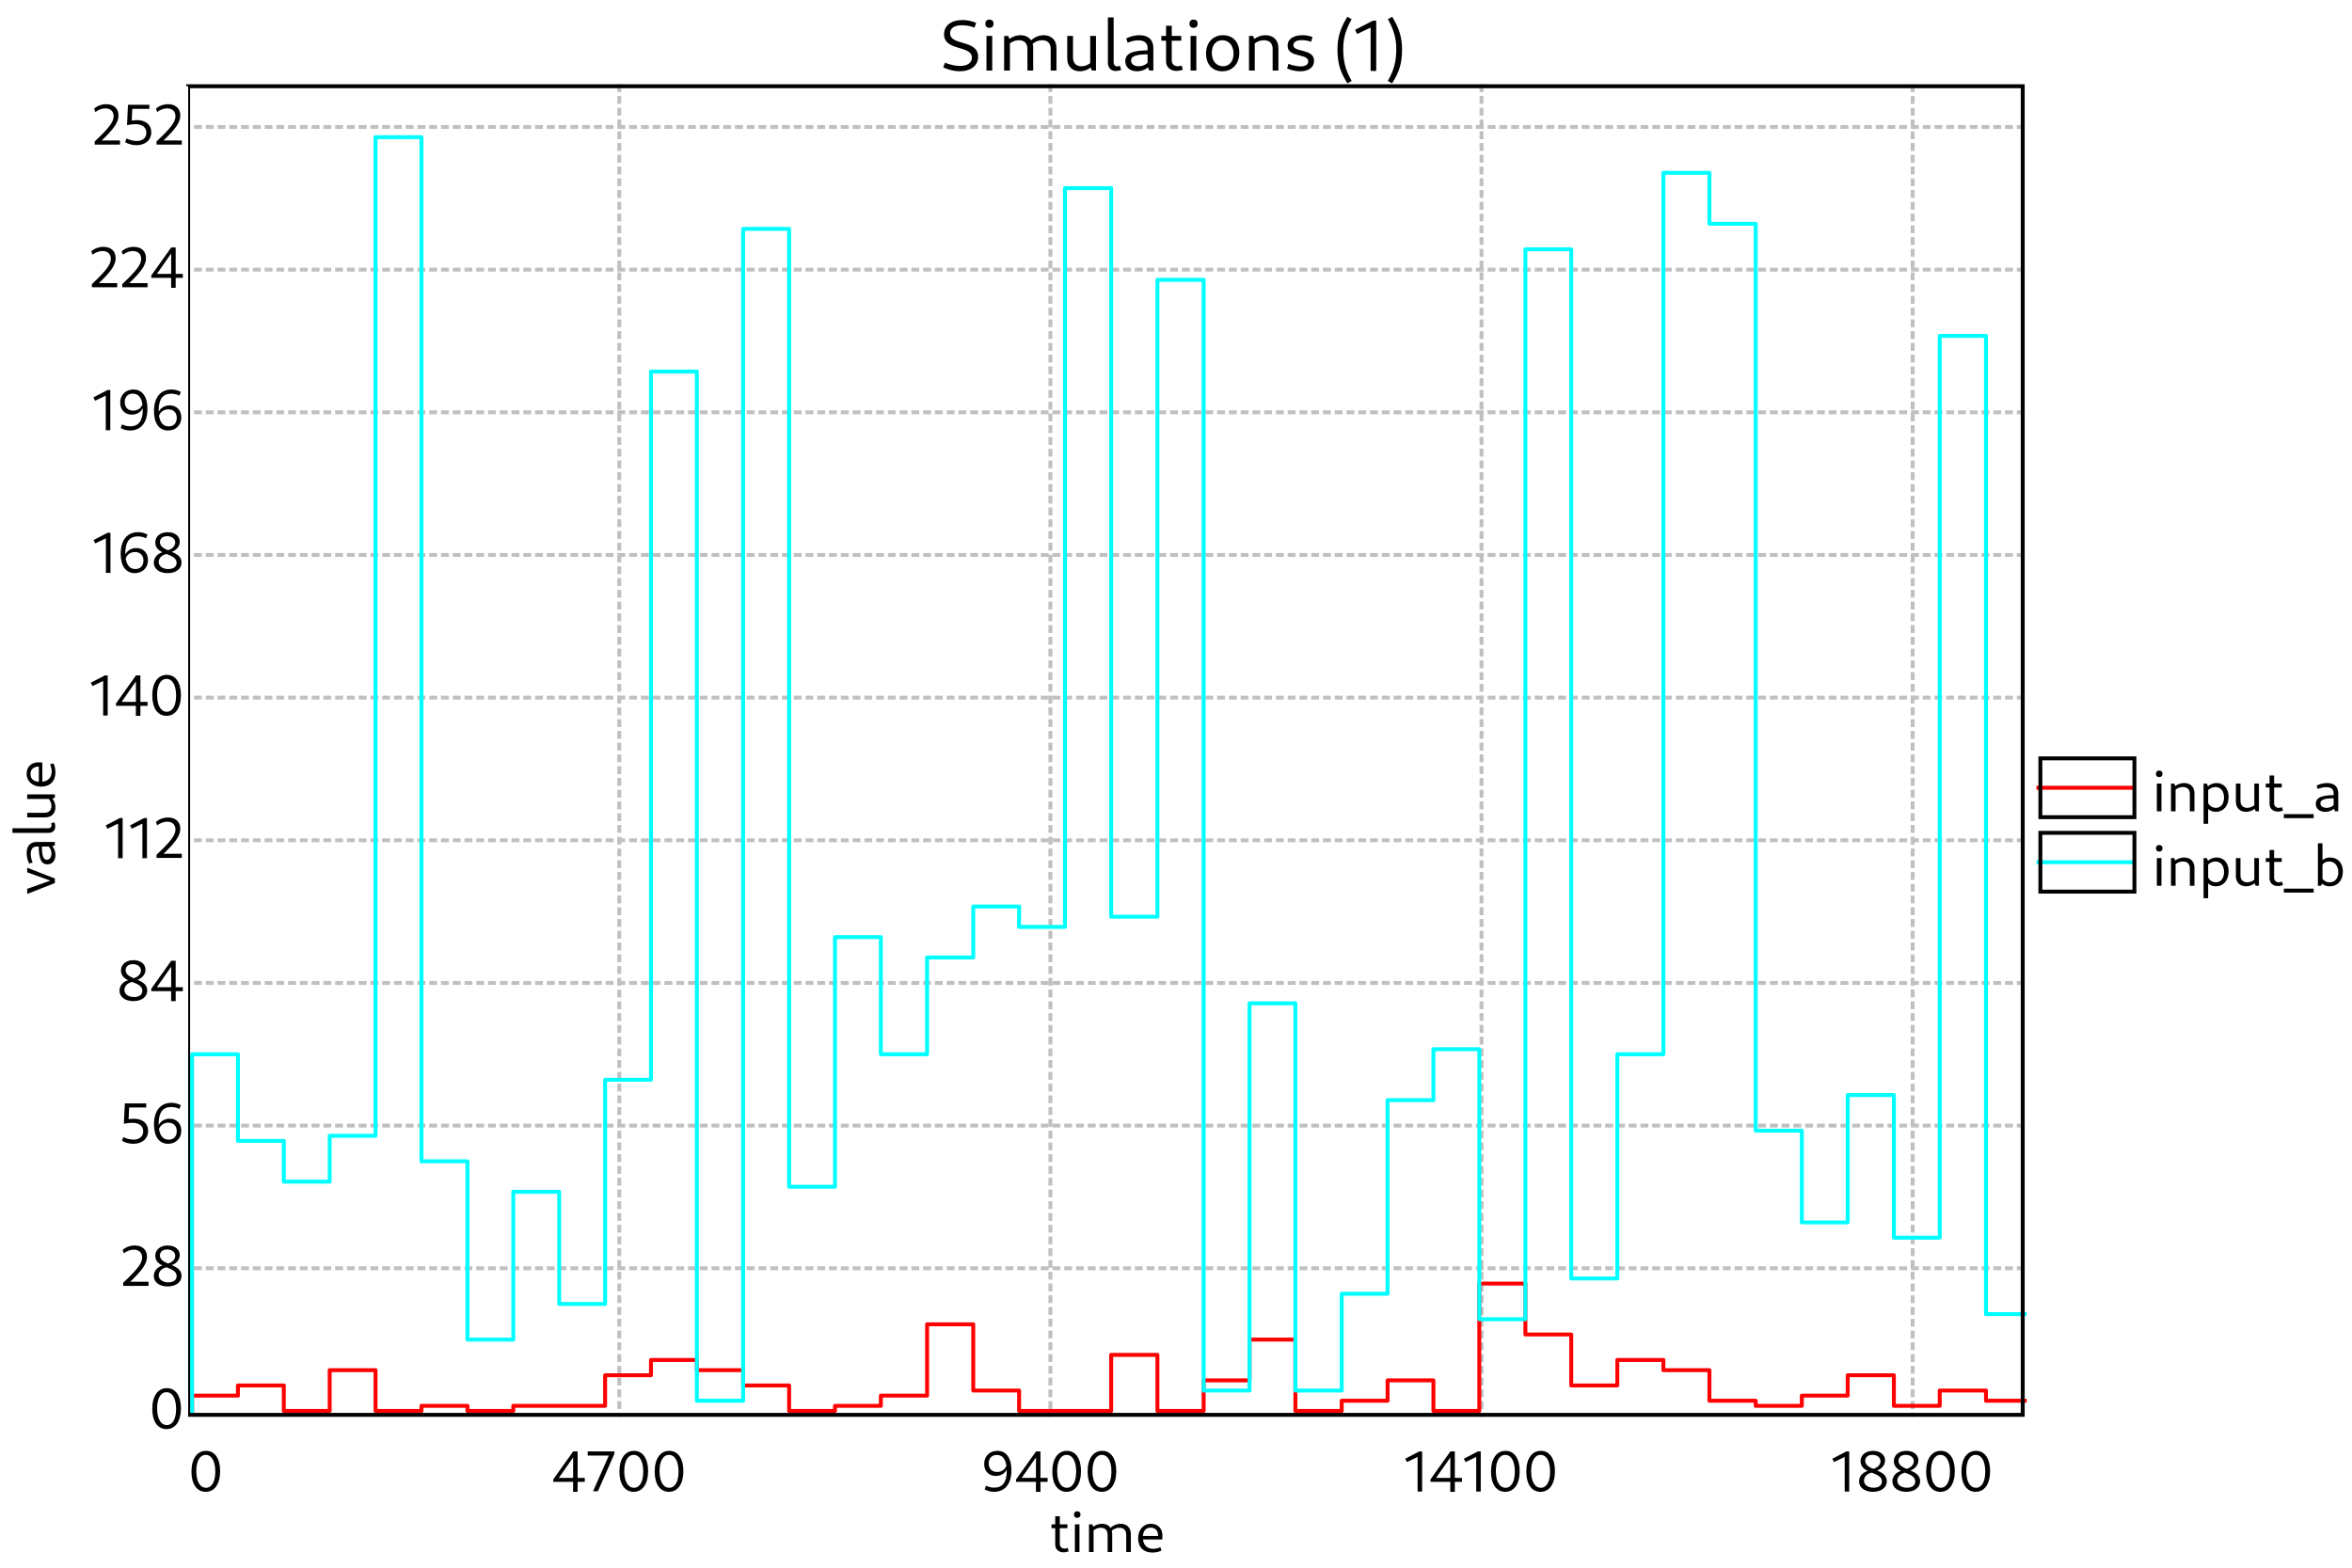 <?xml version="1.0" standalone="no"?>

<svg 
     version="1.1"
     baseProfile="full"
     xmlns="http://www.w3.org/2000/svg"
     xmlns:xlink="http://www.w3.org/1999/xlink"
     xmlns:ev="http://www.w3.org/2001/xml-events"
     x="0px"
     y="0px"
     width="600px"
     height="400px"
     viewBox="0 0 600 400"
     >
<title></title>
<desc>Creator: FreeHEP Graphics2D Driver Producer: org.freehep.graphicsio.svg.SVGGraphics2D Revision Source:  Date: Saturday, April 20, 2024 at 4:11:33 PM Central European Summer Time</desc>
<g stroke-dashoffset="0" stroke-linejoin="miter" stroke-dasharray="none" stroke-width="1" stroke-linecap="square" stroke-miterlimit="10">
<g fill="#ffffff" fill-rule="nonzero" fill-opacity="1" stroke="none">
  <path d="M 0 0 L 600 0 L 600 400 L 0 400 L 0 0 z"/>
</g> <!-- drawing style -->
<g transform="matrix(1, 0, 0, 1, 48, 22)">
<g fill="#ffffff" fill-rule="nonzero" fill-opacity="1" stroke="none">
  <path d="M 0 0 L 469 0 L 469 378 L 0 378 L 0 0 z"/>
</g> <!-- drawing style -->
</g> <!-- transform -->
<g transform="matrix(1, 0, 0, 1, 48, 22)">
<g fill="#000000" fill-rule="nonzero" fill-opacity="1" stroke="none">
  <path d="M 223.33 374.078 C 223.815 374.078 224.299 373.953 224.627 373.812 L 224.362 372.953 C 224.143 373.062 223.83 373.125 223.58 373.125 C 222.846 373.125 222.362 372.656 222.362 371.953 L 222.362 364.875 L 221.19 364.875 L 221.19 372.109 C 221.19 373.281 222.034 374.078 223.33 374.078 z M 220.237 367.922 L 224.299 367.922 L 224.299 366.938 L 220.237 366.938 L 220.237 367.922 z M 226.199 374 L 227.371 374 L 227.371 366.938 L 226.199 366.938 L 226.199 374 z M 226.793 365.281 C 227.324 365.281 227.637 364.969 227.637 364.438 C 227.637 363.922 227.324 363.609 226.793 363.609 C 226.278 363.609 225.965 363.922 225.965 364.438 C 225.965 364.969 226.278 365.281 226.793 365.281 z M 239.305 374 L 240.477 374 L 240.477 369.375 C 240.477 367.797 239.446 366.797 237.883 366.797 C 236.867 366.797 235.867 367.234 235.133 368 L 235.414 368.75 C 235.992 368.156 236.742 367.812 237.555 367.812 C 238.68 367.812 239.305 368.453 239.305 369.609 L 239.305 374 z M 229.805 374 L 230.977 374 L 230.977 367.75 L 230.617 366.938 L 229.805 366.938 L 229.805 374 z M 234.555 374 L 235.727 374 L 235.727 369.375 C 235.727 367.797 234.696 366.797 233.149 366.797 C 232.117 366.797 231.117 367.234 230.383 368 L 230.664 368.75 C 231.242 368.156 232.008 367.812 232.805 367.812 C 233.93 367.812 234.555 368.453 234.555 369.609 L 234.555 374 z M 245.962 374.141 C 246.775 374.141 247.65 373.953 248.29 373.625 L 248.025 372.766 C 247.478 373.031 246.79 373.188 246.181 373.188 C 244.525 373.188 243.54 372.094 243.54 370.266 C 243.54 368.672 244.259 367.781 245.54 367.781 C 246.744 367.781 247.447 368.562 247.447 369.906 L 243.337 369.906 L 243.337 370.797 L 248.494 370.797 C 248.525 370.578 248.54 370.062 248.54 369.781 C 248.54 368 247.369 366.797 245.634 366.797 C 243.665 366.797 242.337 368.328 242.337 370.5 C 242.337 372.75 243.728 374.141 245.962 374.141 z"/>
</g> <!-- drawing style -->
</g> <!-- transform -->
<g transform="matrix(1, 0, 0, 1, 48, 22)">
<g stroke-opacity="1" stroke-linejoin="round" stroke-dasharray="1,2" fill="none" stroke="#c0c0c0" stroke-linecap="butt" stroke-miterlimit="1">
  <path d="M 2 301.6 L 469 301.6"/>
</g> <!-- drawing style -->
</g> <!-- transform -->
<g transform="matrix(1, 0, 0, 1, 48, 22)">
<g stroke-opacity="1" stroke-linejoin="round" stroke-dasharray="1,2" fill="none" stroke="#c0c0c0" stroke-linecap="butt" stroke-miterlimit="1">
  <path d="M 2 265.2 L 469 265.2"/>
</g> <!-- drawing style -->
</g> <!-- transform -->
<g transform="matrix(1, 0, 0, 1, 48, 22)">
<g stroke-opacity="1" stroke-linejoin="round" stroke-dasharray="1,2" fill="none" stroke="#c0c0c0" stroke-linecap="butt" stroke-miterlimit="1">
  <path d="M 2 228.8 L 469 228.8"/>
</g> <!-- drawing style -->
</g> <!-- transform -->
<g transform="matrix(1, 0, 0, 1, 48, 22)">
<g stroke-opacity="1" stroke-linejoin="round" stroke-dasharray="1,2" fill="none" stroke="#c0c0c0" stroke-linecap="butt" stroke-miterlimit="1">
  <path d="M 2 192.4 L 469 192.4"/>
</g> <!-- drawing style -->
</g> <!-- transform -->
<g transform="matrix(1, 0, 0, 1, 48, 22)">
<g stroke-opacity="1" stroke-linejoin="round" stroke-dasharray="1,2" fill="none" stroke="#c0c0c0" stroke-linecap="butt" stroke-miterlimit="1">
  <path d="M 2 156 L 469 156"/>
</g> <!-- drawing style -->
</g> <!-- transform -->
<g transform="matrix(1, 0, 0, 1, 48, 22)">
<g stroke-opacity="1" stroke-linejoin="round" stroke-dasharray="1,2" fill="none" stroke="#c0c0c0" stroke-linecap="butt" stroke-miterlimit="1">
  <path d="M 2 119.6 L 469 119.6"/>
</g> <!-- drawing style -->
</g> <!-- transform -->
<g transform="matrix(1, 0, 0, 1, 48, 22)">
<g stroke-opacity="1" stroke-linejoin="round" stroke-dasharray="1,2" fill="none" stroke="#c0c0c0" stroke-linecap="butt" stroke-miterlimit="1">
  <path d="M 2 83.2 L 469 83.2"/>
</g> <!-- drawing style -->
</g> <!-- transform -->
<g transform="matrix(1, 0, 0, 1, 48, 22)">
<g stroke-opacity="1" stroke-linejoin="round" stroke-dasharray="1,2" fill="none" stroke="#c0c0c0" stroke-linecap="butt" stroke-miterlimit="1">
  <path d="M 2 46.8 L 469 46.8"/>
</g> <!-- drawing style -->
</g> <!-- transform -->
<g transform="matrix(1, 0, 0, 1, 48, 22)">
<g stroke-opacity="1" stroke-linejoin="round" stroke-dasharray="1,2" fill="none" stroke="#c0c0c0" stroke-linecap="butt" stroke-miterlimit="1">
  <path d="M 2 10.4 L 469 10.4"/>
</g> <!-- drawing style -->
</g> <!-- transform -->
<g transform="matrix(1, 0, 0, 1, 48, 22)">
<g fill="#000000" fill-rule="nonzero" fill-opacity="1" stroke="none">
  <path d="M 4.469 358.641 C 6.734 358.641 8.156 356.656 8.156 353.344 C 8.156 350.141 6.781 348.188 4.578 348.188 C 2.266 348.188 0.844 350.188 0.844 353.484 C 0.844 356.703 2.234 358.641 4.469 358.641 z M 4.562 357.609 C 3.031 357.609 2.078 356.016 2.078 353.344 C 2.078 350.781 3 349.219 4.484 349.219 C 5.984 349.219 6.922 350.828 6.922 353.484 C 6.922 356.047 6.031 357.609 4.562 357.609 z"/>
</g> <!-- drawing style -->
</g> <!-- transform -->
<g transform="matrix(1, 0, 0, 1, 48, 22)">
<g fill="#000000" fill-rule="nonzero" fill-opacity="1" stroke="none">
  <path d="M 98.194 358.641 L 99.351 358.641 L 99.351 348.328 L 98.226 348.328 L 93.132 355.484 L 93.132 356.094 L 101.179 356.094 L 101.179 355.094 L 94.288 355.094 L 94.382 355.344 L 98.429 349.547 L 98.21 349.516 L 98.194 358.641 z M 103.288 358.5 L 104.522 358.5 L 108.741 348.922 L 108.741 348.328 L 101.929 348.328 L 101.929 349.391 L 107.772 349.391 L 107.522 348.938 L 103.288 358.5 z M 113.643 358.641 C 115.908 358.641 117.33 356.656 117.33 353.344 C 117.33 350.141 115.955 348.188 113.752 348.188 C 111.44 348.188 110.018 350.188 110.018 353.484 C 110.018 356.703 111.408 358.641 113.643 358.641 z M 113.736 357.609 C 112.205 357.609 111.252 356.016 111.252 353.344 C 111.252 350.781 112.174 349.219 113.658 349.219 C 115.158 349.219 116.096 350.828 116.096 353.484 C 116.096 356.047 115.205 357.609 113.736 357.609 z M 122.642 358.641 C 124.907 358.641 126.329 356.656 126.329 353.344 C 126.329 350.141 124.954 348.188 122.751 348.188 C 120.438 348.188 119.017 350.188 119.017 353.484 C 119.017 356.703 120.407 358.641 122.642 358.641 z M 122.735 357.609 C 121.204 357.609 120.251 356.016 120.251 353.344 C 120.251 350.781 121.173 349.219 122.657 349.219 C 124.157 349.219 125.095 350.828 125.095 353.484 C 125.095 356.047 124.204 357.609 122.735 357.609 z"/>
</g> <!-- drawing style -->
</g> <!-- transform -->
<g transform="matrix(1, 0, 0, 1, 48, 22)">
<g stroke-opacity="1" stroke-linejoin="round" stroke-dasharray="1,2" fill="none" stroke="#c0c0c0" stroke-linecap="butt" stroke-miterlimit="1">
  <path d="M 109.98 0 L 109.98 339"/>
</g> <!-- drawing style -->
</g> <!-- transform -->
<g transform="matrix(1, 0, 0, 1, 48, 22)">
<g fill="#000000" fill-rule="nonzero" fill-opacity="1" stroke="none">
  <path d="M 206.423 348.188 C 204.454 348.188 203.064 349.562 203.064 351.531 C 203.064 353.375 204.267 354.594 206.017 354.594 C 207.548 354.594 208.751 353.688 209.095 352.266 L 208.845 351.656 C 208.533 352.875 207.579 353.578 206.361 353.578 C 205.033 353.578 204.22 352.719 204.22 351.391 C 204.22 350.109 205.001 349.234 206.267 349.234 C 207.939 349.234 208.829 350.641 208.829 353.281 C 208.829 356.141 207.798 357.578 205.642 357.578 C 204.939 357.578 204.189 357.422 203.548 357.078 L 203.189 358.031 C 204.001 358.453 204.767 358.641 205.579 358.641 C 208.392 358.641 210.017 356.578 210.017 353.125 C 210.017 350 208.704 348.188 206.423 348.188 z M 216.265 358.641 L 217.421 358.641 L 217.421 348.328 L 216.296 348.328 L 211.202 355.484 L 211.202 356.094 L 219.249 356.094 L 219.249 355.094 L 212.358 355.094 L 212.452 355.344 L 216.499 349.547 L 216.28 349.516 L 216.265 358.641 z M 224.077 358.641 C 226.343 358.641 227.764 356.656 227.764 353.344 C 227.764 350.141 226.389 348.188 224.186 348.188 C 221.874 348.188 220.452 350.188 220.452 353.484 C 220.452 356.703 221.843 358.641 224.077 358.641 z M 224.171 357.609 C 222.639 357.609 221.686 356.016 221.686 353.344 C 221.686 350.781 222.608 349.219 224.093 349.219 C 225.593 349.219 226.53 350.828 226.53 353.484 C 226.53 356.047 225.639 357.609 224.171 357.609 z M 233.076 358.641 C 235.342 358.641 236.763 356.656 236.763 353.344 C 236.763 350.141 235.388 348.188 233.185 348.188 C 230.873 348.188 229.451 350.188 229.451 353.484 C 229.451 356.703 230.842 358.641 233.076 358.641 z M 233.17 357.609 C 231.638 357.609 230.685 356.016 230.685 353.344 C 230.685 350.781 231.607 349.219 233.092 349.219 C 234.592 349.219 235.529 350.828 235.529 353.484 C 235.529 356.047 234.638 357.609 233.17 357.609 z"/>
</g> <!-- drawing style -->
</g> <!-- transform -->
<g transform="matrix(1, 0, 0, 1, 48, 22)">
<g stroke-opacity="1" stroke-linejoin="round" stroke-dasharray="1,2" fill="none" stroke="#c0c0c0" stroke-linecap="butt" stroke-miterlimit="1">
  <path d="M 219.96 0 L 219.96 339"/>
</g> <!-- drawing style -->
</g> <!-- transform -->
<g transform="matrix(1, 0, 0, 1, 48, 22)">
<g fill="#000000" fill-rule="nonzero" fill-opacity="1" stroke="none">
  <path d="M 313.632 358.578 L 314.788 358.578 L 314.788 348.328 L 314.085 348.328 L 310.476 350.203 L 310.913 351.047 L 314.023 349.562 L 313.632 349.188 L 313.632 358.578 z M 321.972 358.641 L 323.129 358.641 L 323.129 348.328 L 322.004 348.328 L 316.91 355.484 L 316.91 356.094 L 324.957 356.094 L 324.957 355.094 L 318.066 355.094 L 318.16 355.344 L 322.207 349.547 L 321.988 349.516 L 321.972 358.641 z M 328.582 358.578 L 329.738 358.578 L 329.738 348.328 L 329.035 348.328 L 325.425 350.203 L 325.863 351.047 L 328.972 349.562 L 328.582 349.188 L 328.582 358.578 z M 335.984 358.641 C 338.25 358.641 339.672 356.656 339.672 353.344 C 339.672 350.141 338.297 348.188 336.094 348.188 C 333.781 348.188 332.359 350.188 332.359 353.484 C 332.359 356.703 333.75 358.641 335.984 358.641 z M 336.078 357.609 C 334.547 357.609 333.594 356.016 333.594 353.344 C 333.594 350.781 334.516 349.219 336 349.219 C 337.5 349.219 338.437 350.828 338.437 353.484 C 338.437 356.047 337.547 357.609 336.078 357.609 z M 344.983 358.641 C 347.249 358.641 348.671 356.656 348.671 353.344 C 348.671 350.141 347.296 348.188 345.093 348.188 C 342.78 348.188 341.358 350.188 341.358 353.484 C 341.358 356.703 342.749 358.641 344.983 358.641 z M 345.077 357.609 C 343.546 357.609 342.593 356.016 342.593 353.344 C 342.593 350.781 343.515 349.219 344.999 349.219 C 346.499 349.219 347.436 350.828 347.436 353.484 C 347.436 356.047 346.546 357.609 345.077 357.609 z"/>
</g> <!-- drawing style -->
</g> <!-- transform -->
<g transform="matrix(1, 0, 0, 1, 48, 22)">
<g stroke-opacity="1" stroke-linejoin="round" stroke-dasharray="1,2" fill="none" stroke="#c0c0c0" stroke-linecap="butt" stroke-miterlimit="1">
  <path d="M 329.94 0 L 329.94 339"/>
</g> <!-- drawing style -->
</g> <!-- transform -->
<g transform="matrix(1, 0, 0, 1, 48, 22)">
<g fill="#000000" fill-rule="nonzero" fill-opacity="1" stroke="none">
  <path d="M 422.586 358.578 L 423.742 358.578 L 423.742 348.328 L 423.039 348.328 L 419.43 350.203 L 419.867 351.047 L 422.977 349.562 L 422.586 349.188 L 422.586 358.578 z M 429.786 358.641 C 431.911 358.641 433.333 357.547 433.333 355.938 C 433.333 352.688 427.817 353.312 427.817 350.734 C 427.817 349.812 428.52 349.203 429.661 349.203 C 430.848 349.203 431.723 349.875 431.723 350.828 C 431.723 351.766 430.895 352.578 429.692 352.828 L 430.598 353.281 C 432.02 352.875 432.88 351.812 432.88 350.625 C 432.88 349.156 431.598 348.188 429.801 348.188 C 427.911 348.188 426.63 349.266 426.63 350.828 C 426.63 354.172 432.083 353.406 432.083 356 C 432.083 356.969 431.317 357.594 429.973 357.594 C 428.52 357.594 427.505 356.875 427.505 355.781 C 427.505 354.75 428.395 353.891 429.755 353.703 L 428.973 353.203 C 427.348 353.422 426.255 354.578 426.255 355.969 C 426.255 357.562 427.692 358.641 429.786 358.641 z M 438.286 358.641 C 440.411 358.641 441.833 357.547 441.833 355.938 C 441.833 352.688 436.318 353.312 436.318 350.734 C 436.318 349.812 437.021 349.203 438.161 349.203 C 439.349 349.203 440.224 349.875 440.224 350.828 C 440.224 351.766 439.396 352.578 438.193 352.828 L 439.099 353.281 C 440.521 352.875 441.38 351.812 441.38 350.625 C 441.38 349.156 440.099 348.188 438.302 348.188 C 436.411 348.188 435.13 349.266 435.13 350.828 C 435.13 354.172 440.583 353.406 440.583 356 C 440.583 356.969 439.818 357.594 438.474 357.594 C 437.021 357.594 436.005 356.875 436.005 355.781 C 436.005 354.75 436.896 353.891 438.255 353.703 L 437.474 353.203 C 435.849 353.422 434.755 354.578 434.755 355.969 C 434.755 357.562 436.193 358.641 438.286 358.641 z M 446.99 358.641 C 449.256 358.641 450.678 356.656 450.678 353.344 C 450.678 350.141 449.303 348.188 447.1 348.188 C 444.787 348.188 443.365 350.188 443.365 353.484 C 443.365 356.703 444.756 358.641 446.99 358.641 z M 447.084 357.609 C 445.553 357.609 444.6 356.016 444.6 353.344 C 444.6 350.781 445.521 349.219 447.006 349.219 C 448.506 349.219 449.443 350.828 449.443 353.484 C 449.443 356.047 448.553 357.609 447.084 357.609 z M 455.989 358.641 C 458.255 358.641 459.677 356.656 459.677 353.344 C 459.677 350.141 458.302 348.188 456.099 348.188 C 453.786 348.188 452.364 350.188 452.364 353.484 C 452.364 356.703 453.755 358.641 455.989 358.641 z M 456.083 357.609 C 454.552 357.609 453.599 356.016 453.599 353.344 C 453.599 350.781 454.52 349.219 456.005 349.219 C 457.505 349.219 458.442 350.828 458.442 353.484 C 458.442 356.047 457.552 357.609 456.083 357.609 z"/>
</g> <!-- drawing style -->
</g> <!-- transform -->
<g transform="matrix(1, 0, 0, 1, 48, 22)">
<g stroke-opacity="1" stroke-linejoin="round" stroke-dasharray="1,2" fill="none" stroke="#c0c0c0" stroke-linecap="butt" stroke-miterlimit="1">
  <path d="M 439.92 0 L 439.92 339"/>
</g> <!-- drawing style -->
</g> <!-- transform -->
<g transform="matrix(1, 0, 0, 1, 48, 22)">
<g stroke-opacity="1" stroke-linejoin="round" fill="none" stroke="#ff0000" stroke-linecap="butt" stroke-miterlimit="1">
  <path d="M 1 338 L 1 334.1 L 12.7 334.1 L 12.7 331.5 L 24.4 331.5 L 24.4 338 L 36.101 338 L 36.101 327.6 L 47.801 327.6 L 47.801 338 L 59.519 338 L 59.519 336.7 L 71.244 336.7 L 71.244 338 L 82.944 338 L 82.944 336.7 L 106.365 336.7 L 106.365 328.9 L 118.065 328.9 L 118.065 325 L 129.769 325 L 129.769 327.6 L 141.575 327.6 L 141.575 331.5 L 153.307 331.5 L 153.307 338 L 165.007 338 L 165.007 336.7 L 176.707 336.7 L 176.707 334.1 L 188.503 334.1 L 188.503 315.9 L 200.274 315.9 L 200.274 332.8 L 211.974 332.8 L 211.974 338 L 235.46 338 L 235.46 323.7 L 247.259 323.7 L 247.259 338 L 259.056 338 L 259.056 330.2 L 270.756 330.2 L 270.756 319.8 L 282.456 319.8 L 282.456 338 L 294.271 338 L 294.271 335.4 L 305.971 335.4 L 305.971 330.2 L 317.671 330.2 L 317.671 338 L 329.371 338 L 329.371 305.5 L 341.129 305.5 L 341.129 318.5 L 352.829 318.5 L 352.829 331.5 L 364.578 331.5 L 364.578 325 L 376.335 325 L 376.335 327.6 L 388.078 327.6 L 388.078 335.4 L 399.887 335.4 L 399.887 336.7 L 411.645 336.7 L 411.645 334.1 L 423.345 334.1 L 423.345 328.9 L 435.128 328.9 L 435.128 336.7 L 446.828 336.7 L 446.828 332.8 L 458.628 332.8 L 458.628 335.4 L 469 335.4"/>
</g> <!-- drawing style -->
</g> <!-- transform -->
<g transform="matrix(1, 0, 0, 1, 48, 22)">
<g stroke-opacity="1" stroke-linejoin="round" fill="none" stroke="#00ffff" stroke-linecap="butt" stroke-miterlimit="1">
  <path d="M 1 338 L 1 247 L 12.7 247 L 12.7 269.1 L 24.4 269.1 L 24.4 279.5 L 36.101 279.5 L 36.101 267.8 L 47.801 267.8 L 47.801 13 L 59.519 13 L 59.519 274.3 L 71.244 274.3 L 71.244 319.8 L 82.944 319.8 L 82.944 282.1 L 94.644 282.1 L 94.644 310.7 L 106.365 310.7 L 106.365 253.5 L 118.065 253.5 L 118.065 72.8 L 129.769 72.8 L 129.769 335.4 L 141.575 335.4 L 141.575 36.4 L 153.307 36.4 L 153.307 280.8 L 165.007 280.8 L 165.007 217.1 L 176.707 217.1 L 176.707 247 L 188.503 247 L 188.503 222.3 L 200.274 222.3 L 200.274 209.3 L 211.974 209.3 L 211.974 214.5 L 223.674 214.5 L 223.674 26 L 235.46 26 L 235.46 211.9 L 247.259 211.9 L 247.259 49.4 L 259.056 49.4 L 259.056 332.8 L 270.756 332.8 L 270.756 234 L 282.456 234 L 282.456 332.8 L 294.271 332.8 L 294.271 308.1 L 305.971 308.1 L 305.971 258.7 L 317.671 258.7 L 317.671 245.7 L 329.371 245.7 L 329.371 314.6 L 341.129 314.6 L 341.129 41.6 L 352.829 41.6 L 352.829 304.2 L 364.578 304.2 L 364.578 247 L 376.335 247 L 376.335 22.1 L 388.078 22.1 L 388.078 35.1 L 399.887 35.1 L 399.887 266.5 L 411.645 266.5 L 411.645 289.9 L 423.345 289.9 L 423.345 257.4 L 435.128 257.4 L 435.128 293.8 L 446.828 293.8 L 446.828 63.7 L 458.628 63.7 L 458.628 313.3 L 469 313.3"/>
</g> <!-- drawing style -->
</g> <!-- transform -->
<g transform="matrix(1, 0, 0, 1, 48, 22)">
<g stroke-opacity="1" fill="none" stroke="#000000">
  <path d="M 0 0 L 468 0 L 468 339 L 0 339 L 0 0 z"/>
</g> <!-- drawing style -->
</g> <!-- transform -->
<g fill="#000000" fill-rule="nonzero" fill-opacity="1" stroke="none">
  <path d="M 244.828 18.188 C 247.656 18.188 249.516 16.734 249.516 14.5 C 249.516 9.984 242.375 11.781 242.375 8.5 C 242.375 7.172 243.469 6.438 245.406 6.438 C 246.484 6.438 247.656 6.656 248.578 7.047 L 249.031 5.844 C 247.953 5.375 246.719 5.109 245.516 5.109 C 242.672 5.109 240.828 6.531 240.828 8.75 C 240.828 13.109 247.938 11.469 247.938 14.719 C 247.938 16 246.844 16.828 244.906 16.828 C 243.75 16.828 242.328 16.516 241.078 16 L 240.625 17.188 C 242.031 17.828 243.469 18.188 244.828 18.188 z M 251.651 18 L 253.12 18 L 253.12 9.172 L 251.651 9.172 L 251.651 18 z M 252.401 7.094 C 253.073 7.094 253.448 6.703 253.448 6.047 C 253.448 5.391 253.073 5 252.401 5 C 251.745 5 251.37 5.391 251.37 6.047 C 251.37 6.703 251.745 7.094 252.401 7.094 z M 268.035 18 L 269.504 18 L 269.504 12.203 C 269.504 10.25 268.222 8.984 266.269 8.984 C 265.004 8.984 263.754 9.531 262.832 10.5 L 263.191 11.438 C 263.894 10.688 264.847 10.266 265.863 10.266 C 267.269 10.266 268.035 11.078 268.035 12.5 L 268.035 18 z M 256.16 18 L 257.629 18 L 257.629 10.188 L 257.191 9.172 L 256.16 9.172 L 256.16 18 z M 262.097 18 L 263.566 18 L 263.566 12.203 C 263.566 10.25 262.285 8.984 260.347 8.984 C 259.066 8.984 257.816 9.531 256.894 10.5 L 257.254 11.438 C 257.957 10.688 258.91 10.266 259.925 10.266 C 261.332 10.266 262.097 11.078 262.097 12.5 L 262.097 18 z M 275.445 18.188 C 276.695 18.188 277.961 17.641 278.852 16.656 L 278.508 15.734 C 277.805 16.484 276.836 16.906 275.883 16.906 C 274.508 16.906 273.727 16.094 273.727 14.672 L 273.727 9.172 L 272.258 9.172 L 272.258 14.953 C 272.258 16.922 273.555 18.188 275.445 18.188 z M 278.555 18 L 279.586 18 L 279.586 9.172 L 278.117 9.172 L 278.117 16.969 L 278.555 18 z M 284.626 18.109 C 285.11 18.109 285.673 18 286.016 17.812 L 285.688 16.797 C 285.469 16.875 285.266 16.938 285.048 16.938 C 284.423 16.938 284.094 16.516 284.094 15.844 L 284.094 4.453 L 282.626 4.453 L 282.626 16.016 C 282.626 17.281 283.423 18.109 284.626 18.109 z M 293.19 18 L 294.221 18 L 294.221 12.266 C 294.221 10.156 292.971 8.984 290.658 8.984 C 289.502 8.984 288.252 9.297 287.299 9.828 L 287.674 10.906 C 288.58 10.5 289.502 10.297 290.362 10.297 C 291.94 10.297 292.752 10.969 292.752 12.266 L 292.752 16.969 L 293.19 18 z M 290.049 18.188 C 292.158 18.188 293.752 16.859 294.018 14.906 L 293.487 14.641 C 293.205 16 292.002 16.906 290.471 16.906 C 289.299 16.906 288.533 16.312 288.533 15.438 C 288.533 14.312 289.83 13.859 292.971 13.859 L 292.971 12.844 C 288.846 12.844 287.065 13.672 287.065 15.594 C 287.065 17.172 288.237 18.188 290.049 18.188 z M 300.136 18.094 C 300.746 18.094 301.339 17.938 301.761 17.766 L 301.433 16.703 C 301.167 16.828 300.761 16.906 300.449 16.906 C 299.527 16.906 298.917 16.312 298.917 15.438 L 298.917 6.578 L 297.464 6.578 L 297.464 15.641 C 297.464 17.109 298.527 18.094 300.136 18.094 z M 296.261 10.391 L 301.339 10.391 L 301.339 9.172 L 296.261 9.172 L 296.261 10.391 z M 303.721 18 L 305.19 18 L 305.19 9.172 L 303.721 9.172 L 303.721 18 z M 304.471 7.094 C 305.143 7.094 305.518 6.703 305.518 6.047 C 305.518 5.391 305.143 5 304.471 5 C 303.815 5 303.44 5.391 303.44 6.047 C 303.44 6.703 303.815 7.094 304.471 7.094 z M 311.793 18.188 C 314.386 18.188 316.152 16.297 316.152 13.469 C 316.152 10.734 314.527 8.984 312.011 8.984 C 309.402 8.984 307.668 10.859 307.668 13.672 C 307.668 16.406 309.277 18.188 311.793 18.188 z M 311.996 16.906 C 310.293 16.906 309.136 15.531 309.136 13.484 C 309.136 11.531 310.183 10.266 311.808 10.266 C 313.511 10.266 314.683 11.656 314.683 13.672 C 314.683 15.625 313.621 16.906 311.996 16.906 z M 324.654 18 L 326.122 18 L 326.122 12.203 C 326.122 10.25 324.825 8.984 322.841 8.984 C 321.56 8.984 320.294 9.531 319.357 10.5 L 319.716 11.438 C 320.435 10.688 321.419 10.266 322.435 10.266 C 323.872 10.266 324.654 11.078 324.654 12.5 L 324.654 18 z M 318.622 18 L 320.091 18 L 320.091 10.188 L 319.654 9.172 L 318.622 9.172 L 318.622 18 z M 331.702 18.188 C 333.874 18.188 335.217 17.156 335.217 15.531 C 335.217 12.281 329.936 13.484 329.936 11.5 C 329.936 10.719 330.764 10.234 332.077 10.234 C 332.827 10.234 333.717 10.391 334.467 10.656 L 334.811 9.453 C 334.061 9.141 333.155 8.984 332.233 8.984 C 329.936 8.984 328.467 9.984 328.467 11.656 C 328.467 14.828 333.733 13.516 333.733 15.672 C 333.733 16.484 333.014 16.938 331.811 16.938 C 330.874 16.938 329.624 16.688 328.686 16.281 L 328.342 17.469 C 329.342 17.922 330.577 18.188 331.702 18.188 z M 343.754 21.281 L 344.816 20.641 C 343.285 17.984 342.66 15.734 342.66 12.516 C 342.66 9.781 343.285 7.625 344.801 4.906 L 343.707 4.266 C 341.848 7.328 341.191 9.719 341.191 12.641 C 341.191 16.062 341.879 18.422 343.754 21.281 z M 349.646 18.094 L 351.083 18.094 L 351.083 5.281 L 350.208 5.281 L 345.677 7.625 L 346.224 8.672 L 350.115 6.812 L 349.646 6.359 L 349.646 18.094 z M 355.102 21.281 C 356.977 18.422 357.664 16.062 357.664 12.641 C 357.664 9.719 357.008 7.328 355.149 4.266 L 354.055 4.906 C 355.57 7.625 356.195 9.781 356.195 12.516 C 356.195 15.734 355.57 17.984 354.039 20.641 L 355.102 21.281 z"/>
</g> <!-- drawing style -->
<g transform="matrix(1, 0, 0, 1, 0, 22)">
<g fill="#ffffff" fill-rule="nonzero" fill-opacity="1" stroke="none">
  <path d="M 0 0 L 0 378 L 48 378 L 48 0 z"/>
</g> <!-- drawing style -->
</g> <!-- transform -->
<g transform="matrix(0, -1, 1, 0, -192.265, 242.265)">
<g fill="#000000" fill-rule="nonzero" fill-opacity="1" stroke="none">
  <path d="M 16.953 206.265 L 18.109 206.265 L 20.859 199.203 L 19.688 199.203 L 17.234 206.031 L 17.891 206.031 L 15.484 199.203 L 14.172 199.203 L 16.953 206.265 z M 26.613 206.265 L 27.441 206.265 L 27.441 201.671 C 27.441 200 26.441 199.062 24.598 199.062 C 23.676 199.062 22.676 199.296 21.91 199.734 L 22.207 200.593 C 22.941 200.265 23.676 200.109 24.363 200.109 C 25.629 200.109 26.269 200.64 26.269 201.671 L 26.269 205.437 L 26.613 206.265 z M 24.113 206.406 C 25.801 206.406 27.066 205.359 27.285 203.781 L 26.848 203.578 C 26.629 204.671 25.66 205.39 24.457 205.39 C 23.519 205.39 22.894 204.921 22.894 204.218 C 22.894 203.312 23.941 202.953 26.441 202.953 L 26.441 202.14 C 23.144 202.14 21.723 202.812 21.723 204.343 C 21.723 205.609 22.66 206.406 24.113 206.406 z M 31.352 206.359 C 31.727 206.359 32.195 206.265 32.461 206.125 L 32.211 205.296 C 32.023 205.375 31.867 205.421 31.695 205.421 C 31.195 205.421 30.93 205.078 30.93 204.531 L 30.93 195.437 L 29.758 195.437 L 29.758 204.687 C 29.758 205.687 30.383 206.359 31.352 206.359 z M 36.27 206.406 C 37.254 206.406 38.27 205.968 38.989 205.203 L 38.707 204.453 C 38.16 205.046 37.379 205.39 36.614 205.39 C 35.52 205.39 34.879 204.734 34.879 203.593 L 34.879 199.203 L 33.707 199.203 L 33.707 203.828 C 33.707 205.406 34.754 206.406 36.27 206.406 z M 38.754 206.265 L 39.582 206.265 L 39.582 199.203 L 38.41 199.203 L 38.41 205.437 L 38.754 206.265 z M 45.182 206.406 C 45.995 206.406 46.87 206.218 47.51 205.89 L 47.245 205.031 C 46.698 205.296 46.01 205.453 45.401 205.453 C 43.745 205.453 42.76 204.359 42.76 202.531 C 42.76 200.937 43.479 200.046 44.76 200.046 C 45.964 200.046 46.667 200.828 46.667 202.171 L 42.557 202.171 L 42.557 203.062 L 47.714 203.062 C 47.745 202.843 47.76 202.328 47.76 202.046 C 47.76 200.265 46.589 199.062 44.854 199.062 C 42.885 199.062 41.557 200.593 41.557 202.765 C 41.557 205.015 42.948 206.406 45.182 206.406 z"/>
</g> <!-- drawing style -->
</g> <!-- transform -->
<g transform="matrix(1, 0, 0, 1, 0, 22)">
<g fill="#000000" fill-rule="nonzero" fill-opacity="1" stroke="none">
  <path d="M 42.47 342.641 C 44.735 342.641 46.157 340.656 46.157 337.344 C 46.157 334.141 44.782 332.188 42.579 332.188 C 40.267 332.188 38.845 334.188 38.845 337.484 C 38.845 340.703 40.235 342.641 42.47 342.641 z M 42.564 341.609 C 41.032 341.609 40.079 340.016 40.079 337.344 C 40.079 334.781 41.001 333.219 42.485 333.219 C 43.985 333.219 44.923 334.828 44.923 337.484 C 44.923 340.047 44.032 341.609 42.564 341.609 z"/>
</g> <!-- drawing style -->
</g> <!-- transform -->
<g transform="matrix(1, 0, 0, 1, 0, 22)">
<g fill="#000000" fill-rule="nonzero" fill-opacity="1" stroke="none">
  <path d="M 31.433 306.1 L 37.886 306.1 L 37.886 305.038 L 32.683 305.038 L 32.839 305.397 C 36.323 302.131 37.495 300.428 37.495 298.647 C 37.495 296.866 36.276 295.788 34.401 295.788 C 33.183 295.788 32.026 296.225 31.276 296.944 L 31.605 297.788 C 32.386 297.163 33.355 296.85 34.151 296.85 C 35.448 296.85 36.261 297.631 36.261 298.85 C 36.261 300.319 35.073 301.866 31.433 305.288 L 31.433 306.1 z M 42.765 306.241 C 44.89 306.241 46.312 305.147 46.312 303.538 C 46.312 300.288 40.796 300.913 40.796 298.334 C 40.796 297.413 41.499 296.803 42.64 296.803 C 43.827 296.803 44.702 297.475 44.702 298.428 C 44.702 299.366 43.874 300.178 42.671 300.428 L 43.577 300.881 C 44.999 300.475 45.859 299.413 45.859 298.225 C 45.859 296.756 44.577 295.788 42.781 295.788 C 40.89 295.788 39.609 296.866 39.609 298.428 C 39.609 301.772 45.062 301.006 45.062 303.6 C 45.062 304.569 44.296 305.194 42.952 305.194 C 41.499 305.194 40.484 304.475 40.484 303.381 C 40.484 302.35 41.374 301.491 42.734 301.303 L 41.952 300.803 C 40.327 301.022 39.234 302.178 39.234 303.569 C 39.234 305.163 40.671 306.241 42.765 306.241 z"/>
</g> <!-- drawing style -->
</g> <!-- transform -->
<g transform="matrix(1, 0, 0, 1, 0, 22)">
<g fill="#000000" fill-rule="nonzero" fill-opacity="1" stroke="none">
  <path d="M 34.002 269.841 C 36.252 269.841 37.783 268.559 37.783 266.559 C 37.783 264.653 36.408 263.45 34.111 263.45 C 33.564 263.45 33.002 263.528 32.486 263.653 L 32.783 264.028 L 32.939 260.575 L 37.299 260.575 L 37.299 259.528 L 31.846 259.528 L 31.596 264.731 C 32.252 264.591 33.111 264.481 33.752 264.481 C 35.486 264.481 36.533 265.294 36.533 266.669 C 36.533 267.981 35.564 268.778 34.08 268.778 C 33.189 268.778 32.221 268.528 31.471 268.122 L 31.111 269.091 C 32.017 269.575 32.971 269.841 34.002 269.841 z M 42.893 269.841 C 44.862 269.841 46.252 268.466 46.252 266.497 C 46.252 264.653 45.049 263.434 43.299 263.434 C 41.768 263.434 40.565 264.341 40.221 265.763 L 40.471 266.372 C 40.783 265.153 41.737 264.45 42.955 264.45 C 44.268 264.45 45.096 265.309 45.096 266.638 C 45.096 267.934 44.315 268.794 43.049 268.794 C 41.377 268.794 40.471 267.388 40.471 264.747 C 40.471 261.888 41.518 260.45 43.674 260.45 C 44.377 260.45 45.127 260.606 45.768 260.95 L 46.127 259.997 C 45.315 259.575 44.549 259.388 43.737 259.388 C 40.924 259.388 39.283 261.45 39.283 264.903 C 39.283 268.028 40.612 269.841 42.893 269.841 z"/>
</g> <!-- drawing style -->
</g> <!-- transform -->
<g transform="matrix(1, 0, 0, 1, 0, 22)">
<g fill="#000000" fill-rule="nonzero" fill-opacity="1" stroke="none">
  <path d="M 34.015 233.441 C 36.14 233.441 37.562 232.347 37.562 230.738 C 37.562 227.488 32.046 228.113 32.046 225.534 C 32.046 224.613 32.75 224.003 33.89 224.003 C 35.078 224.003 35.953 224.675 35.953 225.628 C 35.953 226.566 35.125 227.378 33.921 227.628 L 34.828 228.081 C 36.25 227.675 37.109 226.613 37.109 225.425 C 37.109 223.956 35.828 222.988 34.031 222.988 C 32.14 222.988 30.859 224.066 30.859 225.628 C 30.859 228.972 36.312 228.206 36.312 230.8 C 36.312 231.769 35.546 232.394 34.203 232.394 C 32.75 232.394 31.734 231.675 31.734 230.581 C 31.734 229.55 32.625 228.691 33.984 228.503 L 33.203 228.003 C 31.578 228.222 30.484 229.378 30.484 230.769 C 30.484 232.363 31.921 233.441 34.015 233.441 z M 43.656 233.441 L 44.813 233.441 L 44.813 223.128 L 43.688 223.128 L 38.594 230.284 L 38.594 230.894 L 46.641 230.894 L 46.641 229.894 L 39.75 229.894 L 39.844 230.144 L 43.891 224.347 L 43.672 224.316 L 43.656 233.441 z"/>
</g> <!-- drawing style -->
</g> <!-- transform -->
<g transform="matrix(1, 0, 0, 1, 0, 22)">
<g fill="#000000" fill-rule="nonzero" fill-opacity="1" stroke="none">
  <path d="M 30.128 196.978 L 31.284 196.978 L 31.284 186.728 L 30.581 186.728 L 26.972 188.603 L 27.409 189.447 L 30.518 187.963 L 30.128 187.588 L 30.128 196.978 z M 36.327 196.978 L 37.484 196.978 L 37.484 186.728 L 36.781 186.728 L 33.171 188.603 L 33.609 189.447 L 36.718 187.963 L 36.327 187.588 L 36.327 196.978 z M 39.933 196.9 L 46.386 196.9 L 46.386 195.838 L 41.183 195.838 L 41.34 196.197 C 44.824 192.931 45.996 191.228 45.996 189.447 C 45.996 187.666 44.777 186.588 42.902 186.588 C 41.683 186.588 40.527 187.025 39.777 187.744 L 40.105 188.588 C 40.886 187.963 41.855 187.65 42.652 187.65 C 43.949 187.65 44.761 188.431 44.761 189.65 C 44.761 191.119 43.574 192.666 39.933 196.088 L 39.933 196.9 z"/>
</g> <!-- drawing style -->
</g> <!-- transform -->
<g transform="matrix(1, 0, 0, 1, 0, 22)">
<g fill="#000000" fill-rule="nonzero" fill-opacity="1" stroke="none">
  <path d="M 26.317 160.578 L 27.473 160.578 L 27.473 150.328 L 26.77 150.328 L 23.161 152.203 L 23.598 153.047 L 26.708 151.562 L 26.317 151.188 L 26.317 160.578 z M 34.657 160.641 L 35.814 160.641 L 35.814 150.328 L 34.689 150.328 L 29.595 157.484 L 29.595 158.094 L 37.642 158.094 L 37.642 157.094 L 30.751 157.094 L 30.845 157.344 L 34.892 151.547 L 34.673 151.516 L 34.657 160.641 z M 42.47 160.641 C 44.735 160.641 46.157 158.656 46.157 155.344 C 46.157 152.141 44.782 150.188 42.579 150.188 C 40.267 150.188 38.845 152.188 38.845 155.484 C 38.845 158.703 40.235 160.641 42.47 160.641 z M 42.564 159.609 C 41.032 159.609 40.079 158.016 40.079 155.344 C 40.079 152.781 41.001 151.219 42.485 151.219 C 43.985 151.219 44.923 152.828 44.923 155.484 C 44.923 158.047 44.032 159.609 42.564 159.609 z"/>
</g> <!-- drawing style -->
</g> <!-- transform -->
<g transform="matrix(1, 0, 0, 1, 0, 22)">
<g fill="#000000" fill-rule="nonzero" fill-opacity="1" stroke="none">
  <path d="M 27.021 124.178 L 28.177 124.178 L 28.177 113.928 L 27.474 113.928 L 23.864 115.803 L 24.302 116.647 L 27.411 115.163 L 27.021 114.788 L 27.021 124.178 z M 34.392 124.241 C 36.361 124.241 37.752 122.866 37.752 120.897 C 37.752 119.053 36.548 117.834 34.798 117.834 C 33.267 117.834 32.064 118.741 31.72 120.163 L 31.97 120.772 C 32.283 119.553 33.236 118.85 34.455 118.85 C 35.767 118.85 36.595 119.709 36.595 121.038 C 36.595 122.334 35.814 123.194 34.548 123.194 C 32.877 123.194 31.97 121.788 31.97 119.147 C 31.97 116.288 33.017 114.85 35.173 114.85 C 35.877 114.85 36.627 115.006 37.267 115.35 L 37.627 114.397 C 36.814 113.975 36.048 113.788 35.236 113.788 C 32.423 113.788 30.783 115.85 30.783 119.303 C 30.783 122.428 32.111 124.241 34.392 124.241 z M 42.765 124.241 C 44.89 124.241 46.312 123.147 46.312 121.538 C 46.312 118.288 40.796 118.913 40.796 116.334 C 40.796 115.413 41.499 114.803 42.64 114.803 C 43.827 114.803 44.702 115.475 44.702 116.428 C 44.702 117.366 43.874 118.178 42.671 118.428 L 43.577 118.881 C 44.999 118.475 45.859 117.413 45.859 116.225 C 45.859 114.756 44.577 113.788 42.781 113.788 C 40.89 113.788 39.609 114.866 39.609 116.428 C 39.609 119.772 45.062 119.006 45.062 121.6 C 45.062 122.569 44.296 123.194 42.952 123.194 C 41.499 123.194 40.484 122.475 40.484 121.381 C 40.484 120.35 41.374 119.491 42.734 119.303 L 41.952 118.803 C 40.327 119.022 39.234 120.178 39.234 121.569 C 39.234 123.163 40.671 124.241 42.765 124.241 z"/>
</g> <!-- drawing style -->
</g> <!-- transform -->
<g transform="matrix(1, 0, 0, 1, 0, 22)">
<g fill="#000000" fill-rule="nonzero" fill-opacity="1" stroke="none">
  <path d="M 26.977 87.778 L 28.133 87.778 L 28.133 77.528 L 27.43 77.528 L 23.82 79.403 L 24.258 80.247 L 27.367 78.763 L 26.977 78.388 L 26.977 87.778 z M 34.02 77.388 C 32.051 77.388 30.661 78.763 30.661 80.731 C 30.661 82.575 31.864 83.794 33.614 83.794 C 35.145 83.794 36.348 82.888 36.692 81.466 L 36.442 80.856 C 36.129 82.075 35.176 82.778 33.958 82.778 C 32.629 82.778 31.817 81.919 31.817 80.591 C 31.817 79.309 32.598 78.434 33.864 78.434 C 35.536 78.434 36.426 79.841 36.426 82.481 C 36.426 85.341 35.395 86.778 33.239 86.778 C 32.536 86.778 31.786 86.622 31.145 86.278 L 30.786 87.231 C 31.598 87.653 32.364 87.841 33.176 87.841 C 35.989 87.841 37.614 85.778 37.614 82.325 C 37.614 79.2 36.301 77.388 34.02 77.388 z M 42.893 87.841 C 44.862 87.841 46.252 86.466 46.252 84.497 C 46.252 82.653 45.049 81.434 43.299 81.434 C 41.768 81.434 40.565 82.341 40.221 83.763 L 40.471 84.372 C 40.783 83.153 41.737 82.45 42.955 82.45 C 44.268 82.45 45.096 83.309 45.096 84.638 C 45.096 85.934 44.315 86.794 43.049 86.794 C 41.377 86.794 40.471 85.388 40.471 82.747 C 40.471 79.888 41.518 78.45 43.674 78.45 C 44.377 78.45 45.127 78.606 45.768 78.95 L 46.127 77.997 C 45.315 77.575 44.549 77.388 43.737 77.388 C 40.924 77.388 39.283 79.45 39.283 82.903 C 39.283 86.028 40.612 87.841 42.893 87.841 z"/>
</g> <!-- drawing style -->
</g> <!-- transform -->
<g transform="matrix(1, 0, 0, 1, 0, 22)">
<g fill="#000000" fill-rule="nonzero" fill-opacity="1" stroke="none">
  <path d="M 23.445 51.3 L 29.898 51.3 L 29.898 50.238 L 24.695 50.238 L 24.851 50.597 C 28.336 47.331 29.508 45.628 29.508 43.847 C 29.508 42.066 28.289 40.988 26.414 40.988 C 25.195 40.988 24.039 41.425 23.289 42.144 L 23.617 42.988 C 24.398 42.363 25.367 42.05 26.164 42.05 C 27.461 42.05 28.273 42.831 28.273 44.05 C 28.273 45.519 27.086 47.066 23.445 50.488 L 23.445 51.3 z M 31.184 51.3 L 37.637 51.3 L 37.637 50.238 L 32.434 50.238 L 32.59 50.597 C 36.074 47.331 37.246 45.628 37.246 43.847 C 37.246 42.066 36.027 40.988 34.152 40.988 C 32.934 40.988 31.777 41.425 31.027 42.144 L 31.355 42.988 C 32.137 42.363 33.105 42.05 33.902 42.05 C 35.199 42.05 36.012 42.831 36.012 44.05 C 36.012 45.519 34.824 47.066 31.184 50.488 L 31.184 51.3 z M 43.656 51.441 L 44.813 51.441 L 44.813 41.128 L 43.688 41.128 L 38.594 48.284 L 38.594 48.894 L 46.641 48.894 L 46.641 47.894 L 39.75 47.894 L 39.844 48.144 L 43.891 42.347 L 43.672 42.316 L 43.656 51.441 z"/>
</g> <!-- drawing style -->
</g> <!-- transform -->
<g transform="matrix(1, 0, 0, 1, 0, 22)">
<g fill="#000000" fill-rule="nonzero" fill-opacity="1" stroke="none">
  <path d="M 24.163 14.9 L 30.616 14.9 L 30.616 13.838 L 25.413 13.838 L 25.569 14.197 C 29.054 10.931 30.226 9.228 30.226 7.447 C 30.226 5.666 29.007 4.588 27.132 4.588 C 25.913 4.588 24.757 5.025 24.007 5.744 L 24.335 6.588 C 25.116 5.963 26.085 5.65 26.882 5.65 C 28.179 5.65 28.991 6.431 28.991 7.65 C 28.991 9.119 27.804 10.666 24.163 14.088 L 24.163 14.9 z M 34.808 15.041 C 37.058 15.041 38.589 13.759 38.589 11.759 C 38.589 9.853 37.214 8.65 34.917 8.65 C 34.37 8.65 33.808 8.728 33.292 8.853 L 33.589 9.228 L 33.745 5.775 L 38.105 5.775 L 38.105 4.728 L 32.652 4.728 L 32.402 9.931 C 33.058 9.791 33.917 9.681 34.558 9.681 C 36.292 9.681 37.339 10.494 37.339 11.869 C 37.339 13.181 36.37 13.978 34.886 13.978 C 33.995 13.978 33.027 13.728 32.277 13.322 L 31.917 14.291 C 32.824 14.775 33.777 15.041 34.808 15.041 z M 39.933 14.9 L 46.386 14.9 L 46.386 13.838 L 41.183 13.838 L 41.34 14.197 C 44.824 10.931 45.996 9.228 45.996 7.447 C 45.996 5.666 44.777 4.588 42.902 4.588 C 41.683 4.588 40.527 5.025 39.777 5.744 L 40.105 6.588 C 40.886 5.963 41.855 5.65 42.652 5.65 C 43.949 5.65 44.761 6.431 44.761 7.65 C 44.761 9.119 43.574 10.666 39.933 14.088 L 39.933 14.9 z"/>
</g> <!-- drawing style -->
</g> <!-- transform -->
<g transform="matrix(1, 0, 0, 1, 517, 22)">
<g fill="#ffffff" fill-rule="nonzero" fill-opacity="1" stroke="none">
  <path d="M 0 0 L 83 0 L 83 378 L 0 378 L 0 0 z"/>
</g> <!-- drawing style -->
</g> <!-- transform -->
<g transform="matrix(1, 0, 0, 1, 520, 211)">
<g stroke-opacity="1" stroke-linejoin="round" fill="none" stroke="#00ffff" stroke-linecap="butt" stroke-miterlimit="1">
  <path d="M 0 9 L 24 9"/>
</g> <!-- drawing style -->
</g> <!-- transform -->
<g transform="matrix(1, 0, 0, 1, 520, 211)">
<g stroke-opacity="1" fill="none" stroke="#000000">
  <path d="M 0.5 1.5 L 24.5 1.5 L 24.5 16.5 L 0.5 16.5 L 0.5 1.5 z"/>
</g> <!-- drawing style -->
</g> <!-- transform -->
<g transform="matrix(1, 0, 0, 1, 520, 211)">
<g fill="#000000" fill-rule="nonzero" fill-opacity="1" stroke="none">
  <path d="M 30.219 15 L 31.391 15 L 31.391 7.938 L 30.219 7.938 L 30.219 15 z M 30.812 6.281 C 31.344 6.281 31.656 5.969 31.656 5.438 C 31.656 4.922 31.344 4.609 30.812 4.609 C 30.297 4.609 29.984 4.922 29.984 5.438 C 29.984 5.969 30.297 6.281 30.812 6.281 z M 38.637 15 L 39.809 15 L 39.809 10.375 C 39.809 8.797 38.777 7.797 37.199 7.797 C 36.168 7.797 35.152 8.234 34.402 9 L 34.684 9.75 C 35.277 9.156 36.043 8.812 36.871 8.812 C 38.012 8.812 38.637 9.453 38.637 10.609 L 38.637 15 z M 33.824 15 L 34.996 15 L 34.996 8.75 L 34.637 7.938 L 33.824 7.938 L 33.824 15 z M 45.244 15.141 C 47.197 15.141 48.525 13.625 48.525 11.328 C 48.525 9.203 47.306 7.797 45.494 7.797 C 44.478 7.797 43.525 8.234 42.931 8.984 L 43.181 9.719 C 43.697 9.156 44.431 8.812 45.181 8.812 C 46.494 8.812 47.353 9.875 47.353 11.484 C 47.353 13.062 46.572 14.125 45.291 14.125 C 44.244 14.125 43.369 13.438 43.119 12.391 L 42.634 13.203 C 42.947 14.422 43.962 15.141 45.244 15.141 z M 42.134 18.188 L 43.306 18.188 L 43.306 8.75 L 42.947 7.938 L 42.134 7.938 L 42.134 18.188 z M 52.941 15.141 C 53.925 15.141 54.941 14.703 55.659 13.938 L 55.378 13.188 C 54.831 13.781 54.05 14.125 53.284 14.125 C 52.191 14.125 51.55 13.469 51.55 12.328 L 51.55 7.938 L 50.378 7.938 L 50.378 12.562 C 50.378 14.141 51.425 15.141 52.941 15.141 z M 55.425 15 L 56.253 15 L 56.253 7.938 L 55.081 7.938 L 55.081 14.172 L 55.425 15 z M 61.103 15.078 C 61.588 15.078 62.072 14.953 62.4 14.812 L 62.134 13.953 C 61.916 14.062 61.603 14.125 61.353 14.125 C 60.619 14.125 60.134 13.656 60.134 12.953 L 60.134 5.875 L 58.963 5.875 L 58.963 13.109 C 58.963 14.281 59.806 15.078 61.103 15.078 z M 58.009 8.922 L 62.072 8.922 L 62.072 7.938 L 58.009 7.938 L 58.009 8.922 z M 62.613 16.75 L 70.222 16.75 L 70.222 15.734 L 62.613 15.734 L 62.613 16.75 z M 74.3 15.141 C 76.332 15.141 77.675 13.641 77.675 11.375 C 77.675 9.219 76.378 7.797 74.457 7.797 C 73.097 7.797 72.113 8.484 71.644 9.672 L 72.097 10.312 C 72.41 9.375 73.175 8.812 74.175 8.812 C 75.582 8.812 76.503 9.922 76.503 11.562 C 76.503 13.094 75.66 14.125 74.3 14.125 C 73.316 14.125 72.566 13.594 72.175 12.734 L 71.628 13.375 C 72.097 14.516 73.019 15.141 74.3 15.141 z M 71.3 15 L 72.113 15 L 72.472 14.172 L 72.472 4.172 L 71.3 4.172 L 71.3 15 z"/>
</g> <!-- drawing style -->
</g> <!-- transform -->
<g transform="matrix(1, 0, 0, 1, 520, 192)">
<g stroke-opacity="1" stroke-linejoin="round" fill="none" stroke="#ff0000" stroke-linecap="butt" stroke-miterlimit="1">
  <path d="M 0 9 L 24 9"/>
</g> <!-- drawing style -->
</g> <!-- transform -->
<g transform="matrix(1, 0, 0, 1, 520, 192)">
<g stroke-opacity="1" fill="none" stroke="#000000">
  <path d="M 0.5 1.5 L 24.5 1.5 L 24.5 16.5 L 0.5 16.5 L 0.5 1.5 z"/>
</g> <!-- drawing style -->
</g> <!-- transform -->
<g transform="matrix(1, 0, 0, 1, 520, 192)">
<g fill="#000000" fill-rule="nonzero" fill-opacity="1" stroke="none">
  <path d="M 30.219 15 L 31.391 15 L 31.391 7.938 L 30.219 7.938 L 30.219 15 z M 30.812 6.281 C 31.344 6.281 31.656 5.969 31.656 5.438 C 31.656 4.922 31.344 4.609 30.812 4.609 C 30.297 4.609 29.984 4.922 29.984 5.438 C 29.984 5.969 30.297 6.281 30.812 6.281 z M 38.637 15 L 39.809 15 L 39.809 10.375 C 39.809 8.797 38.777 7.797 37.199 7.797 C 36.168 7.797 35.152 8.234 34.402 9 L 34.684 9.75 C 35.277 9.156 36.043 8.812 36.871 8.812 C 38.012 8.812 38.637 9.453 38.637 10.609 L 38.637 15 z M 33.824 15 L 34.996 15 L 34.996 8.75 L 34.637 7.938 L 33.824 7.938 L 33.824 15 z M 45.244 15.141 C 47.197 15.141 48.525 13.625 48.525 11.328 C 48.525 9.203 47.306 7.797 45.494 7.797 C 44.478 7.797 43.525 8.234 42.931 8.984 L 43.181 9.719 C 43.697 9.156 44.431 8.812 45.181 8.812 C 46.494 8.812 47.353 9.875 47.353 11.484 C 47.353 13.062 46.572 14.125 45.291 14.125 C 44.244 14.125 43.369 13.438 43.119 12.391 L 42.634 13.203 C 42.947 14.422 43.962 15.141 45.244 15.141 z M 42.134 18.188 L 43.306 18.188 L 43.306 8.75 L 42.947 7.938 L 42.134 7.938 L 42.134 18.188 z M 52.941 15.141 C 53.925 15.141 54.941 14.703 55.659 13.938 L 55.378 13.188 C 54.831 13.781 54.05 14.125 53.284 14.125 C 52.191 14.125 51.55 13.469 51.55 12.328 L 51.55 7.938 L 50.378 7.938 L 50.378 12.562 C 50.378 14.141 51.425 15.141 52.941 15.141 z M 55.425 15 L 56.253 15 L 56.253 7.938 L 55.081 7.938 L 55.081 14.172 L 55.425 15 z M 61.103 15.078 C 61.588 15.078 62.072 14.953 62.4 14.812 L 62.134 13.953 C 61.916 14.062 61.603 14.125 61.353 14.125 C 60.619 14.125 60.134 13.656 60.134 12.953 L 60.134 5.875 L 58.963 5.875 L 58.963 13.109 C 58.963 14.281 59.806 15.078 61.103 15.078 z M 58.009 8.922 L 62.072 8.922 L 62.072 7.938 L 58.009 7.938 L 58.009 8.922 z M 62.613 16.75 L 70.222 16.75 L 70.222 15.734 L 62.613 15.734 L 62.613 16.75 z M 75.66 15 L 76.488 15 L 76.488 10.406 C 76.488 8.734 75.488 7.797 73.644 7.797 C 72.722 7.797 71.722 8.031 70.957 8.469 L 71.253 9.328 C 71.988 9 72.722 8.844 73.41 8.844 C 74.675 8.844 75.316 9.375 75.316 10.406 L 75.316 14.172 L 75.66 15 z M 73.16 15.141 C 74.847 15.141 76.113 14.094 76.332 12.516 L 75.894 12.312 C 75.675 13.406 74.707 14.125 73.503 14.125 C 72.566 14.125 71.941 13.656 71.941 12.953 C 71.941 12.047 72.988 11.688 75.488 11.688 L 75.488 10.875 C 72.191 10.875 70.769 11.547 70.769 13.078 C 70.769 14.344 71.707 15.141 73.16 15.141 z"/>
</g> <!-- drawing style -->
</g> <!-- transform -->
</g> <!-- default stroke -->
</svg> <!-- bounding box -->
